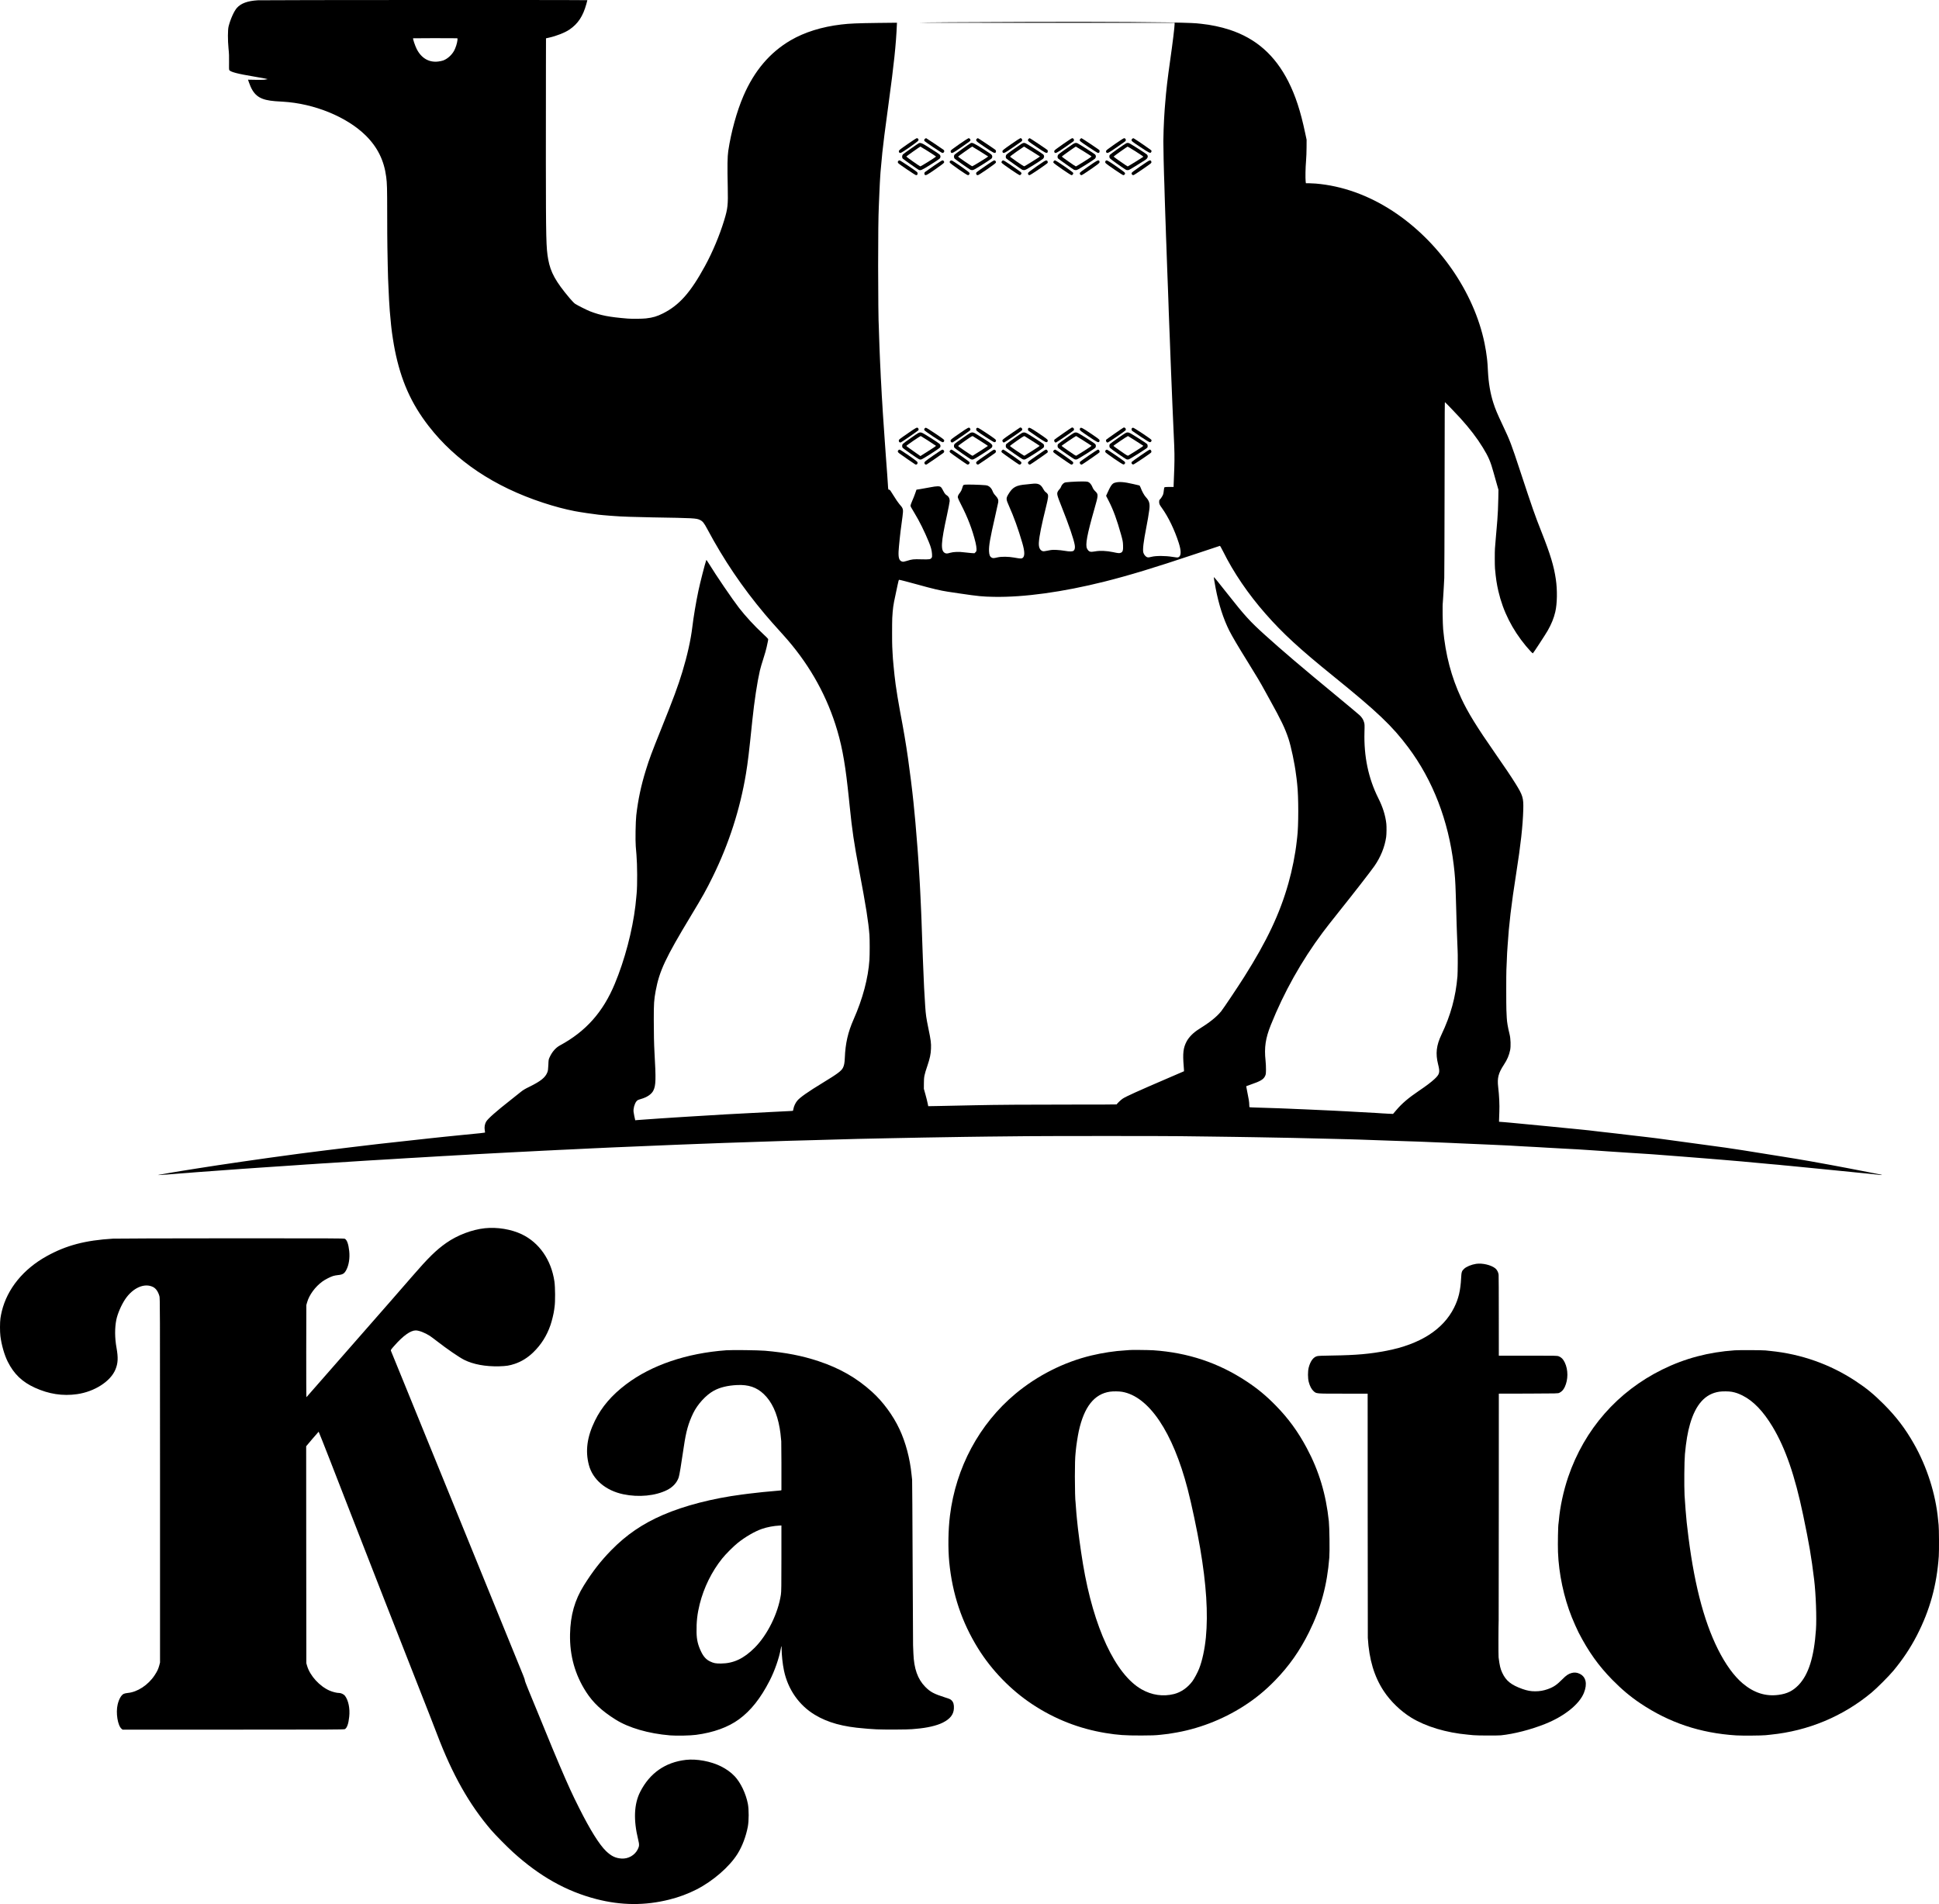 <?xml version="1.0" encoding="utf-8"?>
<!-- Generator: Adobe Illustrator 26.3.1, SVG Export Plug-In . SVG Version: 6.00 Build 0)  -->
<svg version="1.1" id="Layer_1" xmlns="http://www.w3.org/2000/svg" xmlns:xlink="http://www.w3.org/1999/xlink" x="0px" y="0px"
	 viewBox="0 0 5765 5661.4" style="enable-background:new 0 0 5765 5661.4;" xml:space="preserve">
<g transform="translate(0,12500) scale(0.1,-0.1)">
	<path d="M7667.9,124991.8c-306-18-501-89-624-226c-86-97-193-336-248-553c-25-101-26-407-2-651c16-152,19-242,16-411
		c-3-127-1-222,5-232c32-57,242-113,748-197c135-22,279-48,320-57l75-17l-60-12c-41-9-135-11-292-9l-232,4l30-87
		c122-350,282-486,631-536c99-14,157-19,373-31c930-53,1903-450,2465-1005c352-348,547-743,610-1235c25-196,28-319,29-1075
		c0-432,3-891,6-1020c2-129,7-368,10-530s8-335,10-385c3-49,7-153,10-230c11-284,26-555,41-745c9-112,35-394,39-420c2-14,6-54,10-90
		c14-137,67-478,101-646c182-910,486-1595,1010-2269c802-1032,1942-1796,3394-2273c342-112,645-193,943-251c152-30,572-92,707-106
		c36-3,106-10,155-15c50-5,131-12,180-15c50-3,113-8,140-10c153-15,653-32,1135-40c1225-20,1300-24,1408-76c82-40,119-86,216-267
		c492-922,1042-1736,1715-2536c126-150,270-313,545-617c715-791,1233-1678,1549-2654c175-539,277-1061,367-1875
		c16-151,32-295,35-320s14-135,25-245c74-725,126-1078,281-1900c208-1102,274-1521,306-1925c10-123,10-593,0-739
		c-36-546-201-1164-471-1773c-167-378-244-711-261-1143c-6-151-21-228-56-296c-47-93-163-180-589-439c-457-278-694-445-772-543
		c-52-65-95-156-110-233c-7-32-13-61-14-62c-3-5-64-8-654-37c-278-14-539-27-580-30c-41-2-127-7-190-10s-149-7-190-10
		c-78-5-187-11-380-20c-95-5-443-26-825-50c-44-3-156-10-250-15c-93-6-201-12-240-15c-38-3-146-9-240-15c-93-6-195-12-225-15
		c-30-2-102-7-160-10s-121-8-140-10s-82-7-140-10s-123-8-145-10s-85-6-140-10c-55-3-121-8-146-11l-45-5l-29,130
		c-22,106-26,144-21,197c12,115,64,233,120,269c13,9,57,25,97,36c184,52,318,143,372,253c74,151,79,331,33,1131
		c-14,246-21,563-21,980c0,486,7,581,56,850c111,596,289,976,1049,2235c358,593,453,763,650,1165c481,979,811,2006,986,3060
		c57,349,88,603,189,1585c59,567,145,1136,225,1483c17,71,63,231,104,355c41,125,84,277,96,337c11,61,28,136,36,168s12,66,9,76
		s-76,83-162,162c-240,222-509,513-704,764c-194,250-692,981-891,1308c-43,71-80,123-82,115c-43-123-185-681-235-918
		c-72-342-146-784-181-1080c-45-378-150-847-296-1328c-130-428-270-804-621-1677c-296-737-357-899-464-1245
		c-143-461-232-882-285-1345c-20-184-30-746-15-920c6-71,15-186,21-255c25-289,28-903,6-1135c-4-38-9-92-11-120
		c-13-141-17-177-26-255c-89-745-318-1615-614-2324c-350-842-861-1415-1630-1831c-124-67-230-187-303-344c-35-74-36-80-42-236
		c-6-130-11-171-29-218c-60-155-193-263-525-427c-144-70-200-104-273-164c-51-42-188-151-305-243c-422-331-669-550-718-636
		c-41-71-56-165-41-252c7-37,10-69,7-72c-2-2-69-11-148-19c-78-8-165-16-193-19c-27-3-187-19-355-35c-168-17-390-39-495-50
		c-104-11-300-32-435-46c-273-28-1488-163-1535-169c-16-3-93-12-170-20c-161-18-527-62-630-75c-38-5-90-11-115-14
		c-290-34-437-52-670-82c-151-19-378-48-505-64c-126-16-246-32-265-34c-19-3-102-14-185-25c-863-114-2176-305-2845-412
		c-206-33-429-69-495-79c-136-21-579-97-640-110l-40-8l34-1c27-1,340,22,721,54c30,2,93,7,140,10s101,8,120,10s76,7,125,10
		c131,8,901,64,960,70c28,2,91,7,140,10c50,3,110,8,135,10s86,7,135,10c50,3,117,8,150,10c33,3,161,12,285,20s257,17,295,20
		c39,3,140,9,225,15s187,12,225,15c39,3,205,14,370,25s325,22,355,25c30,2,105,7,165,10c61,3,126,8,145,10s87,7,150,10s140,8,170,10
		c81,7,171,13,620,40c223,14,434,27,470,30c36,2,108,7,160,10s205,12,340,20s286,17,335,20c50,3,122,7,160,10c158,10,225,15,325,20
		c58,3,139,8,180,10c41,3,194,12,340,20c267,15,376,22,505,30c39,3,124,7,190,10s140,8,165,10s108,7,185,10s160,8,185,10
		c25,3,95,7,155,10c192,10,1046,54,1135,60c47,2,135,7,195,10c61,3,151,8,200,10c50,3,182,10,295,15c113,6,243,12,290,15
		c47,2,141,7,210,10c69,3,157,8,195,10c39,2,138,7,220,10c83,3,179,8,215,10c36,3,128,7,205,10s169,8,205,10c36,3,128,7,205,10
		s178,7,225,10s141,7,210,10s170,7,225,10s165,7,245,10c146,5,511,21,715,30c113,5,492,21,715,30c69,3,179,7,245,10s185,7,265,10
		s195,8,255,10c61,2,184,7,275,10s208,7,260,10s172,7,265,10c94,3,231,7,305,10s209,7,300,10c193,6,386,13,595,20
		c487,17,877,29,1515,45c206,5,447,12,535,15s250,7,360,10s270,7,355,10s297,7,470,10s385,7,470,10c85,2,317,7,515,10s428,8,510,10
		c83,2,384,7,670,11c286,3,536,8,555,9c19,2,325,6,680,9s879,9,1165,12c659,7,4163,7,4555,0c162-3,558-8,880-11s655-7,740-10
		s371-7,635-10s752-12,1085-20s711-17,840-20s316-7,415-10s279-7,400-10s274-7,340-10c120-5,278-10,560-20c83-3,211-7,285-10
		s207-7,295-10s221-7,295-10s216-7,315-10c223-7,605-23,970-40c55-3,152-7,215-10c202-8,352-15,460-20c58-3,164-7,235-10
		c72-3,175-8,230-10c254-13,309-15,435-20c74-3,167-7,205-10c39-2,113-7,165-10s172-9,265-15c94-5,224-12,290-15s145-8,175-10
		s105-7,165-10c61-3,144-8,185-10c124-7,249-14,355-20c135-7,260-14,380-20c100-6,329-20,460-30c39-3,138-9,220-15
		c83-6,179-12,215-15c36-2,173-11,305-20c132-8,267-17,300-20c61-5,450-30,625-40c52-3,118-8,145-10c52-5,440-35,780-60
		c239-18,210-16,760-60c242-19,463-37,490-40c52-5,468-41,590-50c39-4,86-8,105-10c19-3,141-13,270-25c261-22,324-28,490-45
		c25-3,81-7,125-11c44-3,91-7,105-9s79-9,145-15s140-13,165-15c25-3,254-25,510-50c408-39,767-74,910-90c25-2,205-20,400-40
		c195-19,420-42,500-50s172-18,205-21s92-10,130-15c130-16,141-7,20,16c-256,50-750,146-950,184c-420,80-471,89-1090,201
		c-158,29-742,126-865,144c-58,9-202,32-320,51c-660,108-1114,178-1340,210c-1276,176-1871,257-2020,275c-52,6-106,13-120,15
		s-126,15-250,30c-124,14-261,30-305,35s-159,19-255,30c-96,12-229,27-295,35s-165,19-220,25s-136,15-180,20c-44,6-141,17-215,25
		c-74,9-169,20-210,25c-61,8-349,37-1055,105c-27,2-120,11-205,20c-85,8-344,33-575,55s-447,43-480,46s-125,11-205,18l-145,11l1,55
		c0,30,4,138,8,240c9,203-4,484-35,745c-30,263,7,406,170,655c102,155,153,276,187,439c22,112,15,337-16,461c-55,227-78,361-85,496
		c-3,77-8,182-11,234c-6,124-6,1105,0,1190c3,36,8,148,11,250s8,212,10,245c3,33,9,134,15,225c40,634,110,1220,255,2145
		c136,866,196,1408,211,1900c10,346-13,424-232,776c-128,206-325,499-604,899c-546,784-812,1215-1007,1635
		c-298,640-468,1287-539,2050c-15,167-23,742-10,800c2,11,7,85,11,165s9,152,10,161c2,8,6,87,10,175c3,87,9,191,12,229
		c3,39,7,1188,9,2555c4,2765,4,2672,14,2668c11-4,335-342,450-468c284-313,497-591,675-881c168-274,231-422,321-753
		c31-111,75-268,99-351l43-150l-4-250c-4-227-16-502-29-645c-3-30-12-138-20-240s-19-232-25-290c-5-58-12-141-15-185s-8-105-11-135
		c-7-78-7-512,1-595c28-306,50-451,101-675c138-596,412-1140,820-1631c97-116,195-220,205-217c12,5,371,553,439,672
		c111,194,185,374,228,561c57,245,64,646,16,970c-57,392-163,742-420,1392c-208,525-268,698-639,1823c-267,811-299,897-525,1375
		c-156,329-215,471-274,655c-90,280-143,594-161,950c-6,134-15,264-20,300c-2,14-6,54-10,90c-9,93-42,295-71,435
		c-316,1529-1366,3038-2734,3930c-722,471-1501,749-2285,815c-66,5-159,10-206,10h-86l-7,53c-11,97-6,411,11,602
		c9,105,16,291,16,415l1,225l-43,200c-137,651-288,1110-500,1530c-398,784-963,1282-1748,1539c-259,84-555,147-838,176
		c-60,6-125,13-144,15s-91,6-160,9c-585,26-2652,40-4846,32c-1911-6-3206-15-3214-22c-2-2,1700-4,3782-4h3787v-30
		c0-92-58-566-135-1105c-76-533-116-877-145-1250c-6-77-12-160-15-185c-2-25-7-101-11-170c-3-69-8-138-9-155c-6-50-20-502-20-625
		c0-188,16-962,20-995c2-16,7-147,10-290s8-300,10-350c2-49,7-191,10-315s8-259,10-300s7-169,10-285c3-115,7-253,10-305
		s7-169,10-260s7-221,10-290c5-124,10-269,20-555c7-205,15-411,20-525c2-52,7-178,10-280s7-237,10-300c5-109,9-214,20-530
		c3-74,7-184,10-245c3-60,7-182,10-270s8-207,10-265c3-58,12-287,20-510c14-370,26-675,40-980c3-63,7-164,10-225
		c17-386,24-555,30-680c23-467,25-640,15-973c-7-194-13-368-15-385c-2-18-4-62-4-99l-1-68h-127c-71,0-134-4-142-9c-9-6-17-40-22-92
		c-4-46-13-100-20-119c-15-44-69-129-98-154c-16-15-21-31-21-67c0-65,9-85,86-192c187-260,374-648,497-1032c80-248,74-397-17-429
		c-19-7-68-3-174,15c-210,34-485,35-619,1c-78-20-97-22-127-12c-49,16-102,80-117,142c-21,91,5,313,90,748c40,205,66,358,87,512
		c25,186,3,273-97,380c-52,55-121,179-159,286c-17,45-29,64-44,67c-12,2-91,21-176,41c-275,64-424,75-547,39c-83-24-126-88-245-355
		l-15-35l82-160c134-262,240-553,362-990c49-176,56-214,60-318c7-145-9-201-63-223c-47-20-70-18-234,17c-195,41-391,49-535,22
		s-188-13-238,82c-58,107,0,417,218,1180c120,419,121,432,26,526c-44,43-65,74-85,125c-31,78-83,138-135,156c-42,15-247,14-506-2
		c-138-9-175-15-201-31c-40-24-77-73-93-120c-6-20-25-49-42-65s-39-46-50-66c-37-73-30-103,115-467c210-526,359-959,387-1131
		c13-76,1-136-32-165c-31-29-124-30-264-5c-66,12-178,24-250,27c-114,5-145,2-252-20c-92-19-130-24-154-17c-85,25-125,117-115,261
		c13,193,78,513,216,1069c61,248,71,324,44,369c-10,17-35,42-56,56c-24,16-49,48-74,95c-67,128-140,168-287,157c-45-4-91-8-102-10
		c-11-3-60-8-110-12c-309-24-412-81-540-296c-70-118-69-146,20-344c144-321,273-678,395-1095c78-265,80-407,6-455
		c-30-20-66-18-251,15c-164,29-372,32-485,6c-122-28-142-29-179-8c-53,29-73,78-79,191c-7,161,30,376,178,1021c49,212,92,408,96,436
		c9,73-8,116-80,194c-45,49-69,85-85,130c-27,75-80,136-140,163c-37,16-80,21-235,28c-280,12-461,12-484,0c-21-11-32-36-56-123
		c-9-31-32-76-51-100c-58-72-78-116-70-156c4-20,46-112,95-206c200-387,338-749,430-1126c18-77,30-151,30-193c0-63-2-71-30-99
		l-31-30l-92,5c-51,3-146,13-212,22c-150,21-318,16-420-14c-82-25-116-26-153-7c-134,69-121,305,59,1124c43,200,80,389,81,420
		c2,67-21,121-63,155c-16,12-42,32-59,45c-17,14-46,57-69,105c-21,45-51,93-65,107c-43,39-118,38-331-3c-99-20-230-43-290-52
		l-110-17l-39-112c-21-61-61-162-89-224c-27-62-49-124-49-137c0-25,11-47,119-225c142-232,295-541,422-850c65-156,90-251,98-362
		c5-72,3-92-11-113c-33-50-61-54-303-48c-241,7-277,3-440-48c-81-25-101-27-134-19c-86,24-115,106-106,304c7,136,55,599,82,773
		c8,54,24,174,35,266c28,223,25,233-99,373c-31,35-105,144-166,244c-95,156-113,180-132,177c-27-5-30,6-38,158c-6,108-11,187-20,295
		c-6,63-18,231-40,540c-18,262-25,348-30,420c-6,66-52,748-60,875c-3,50-8,126-10,170c-3,44-7,118-10,165s-7,117-10,155
		c-5,74-11,198-20,380c-3,61-7,137-10,170c-2,33-7,134-10,225s-8,181-10,200s-7,136-11,260c-3,124-8,227-9,230c-2,3-6,133-10,290
		s-8,297-10,311c-10,87-20,974-20,1809c0,882,7,1500,20,1760c3,52,10,217,15,365c6,149,13,297,15,330s7,110,10,170
		c3,61,7,130,10,155c2,25,7,74,10,110c24,306,60,641,105,995c47,368,57,444,125,940c160,1170,222,1758,247,2349l3,58l-560-6
		c-622-8-850-17-1098-47c-578-68-1091-229-1504-470c-620-363-1083-910-1405-1659c-196-454-366-1073-449-1630c-25-172-29-444-15-1090
		c11-519,0-622-105-968c-137-451-346-950-572-1364c-429-788-765-1166-1249-1409c-178-89-301-126-507-149c-103-12-424-15-541-5
		c-551,45-799,93-1118,215c-97,38-374,177-447,225c-29,20-96,89-162,167c-414,491-567,767-637,1151c-62,340-68,599-70,2922
		c0,1100,0,2372,2,2826l2,827l98,22c220,50,467,148,599,238c254,173,401,394,502,757c17,61,31,113,31,117
		C17462.9,125003.8,7838.9,125000.8,7667.9,124991.8z M13581.9,123862.8c23-1,24-3,18-64c-8-83-55-229-101-311
		c-71-127-197-239-322-286c-30-11-96-25-147-31c-277-34-506,101-644,379c-49,100-117,304-103,312
		C12289.9,123865.8,13506.9,123866.8,13581.9,123862.8z M36361.9,108609.8c313-633,747-1270,1266-1861c513-584,1007-1039,2025-1862
		c1302-1054,1740-1471,2218-2110c730-976,1192-2170,1351-3495c36-300,49-482,61-883c5-183,12-408,15-502c2-93,7-258,10-365
		s7-235,10-285c3-49,7-178,11-285s8-208,9-225c8-81,4-655-5-765c-52-617-201-1158-475-1734c-154-323-181-564-100-886
		c60-236,46-292-107-435c-99-92-245-203-463-350c-313-212-503-374-670-570l-100-117l-140,6c-77,4-165,9-195,11s-95,7-145,10
		c-123,7-530,29-730,40c-55,3-134,7-175,10s-131,7-200,10s-154,7-190,10s-135,7-220,10s-184,8-220,10s-132,6-215,10
		c-82,3-184,8-225,10s-151,7-245,10c-93,3-195,8-225,10c-30,3-156,7-280,11c-124,3-250,7-280,9s-172,6-315,10s-263,9-267,12
		c-5,2-8,34-8,71c0,78-17,186-62,399c-17,84-29,154-27,156s67,25,144,52c271,93,366,148,412,243c26,53,28,66,30,197
		c1,77-5,199-13,270c-42,386-1,664,156,1055c390,975,913,1908,1544,2754c78,105,277,360,442,566c503,629,970,1231,1096,1410
		c183,263,306,566,348,860c12,84,15,310,5,397c-28,250-105,495-240,762c-294,589-430,1238-410,1961c6,220,5,239-14,300
		c-24,78-63,138-128,201c-26,26-325,275-663,555c-1068,881-1636,1365-2155,1834c-447,404-596,567-1109,1218
		c-265,337-394,495-406,500c-9,3,9-113,51-333c91-478,228-904,405-1258c84-166,269-481,541-917c253-407,393-642,508-855
		c21-38,93-169,160-290c334-602,446-835,551-1150c77-232,185-743,224-1065c6-47,13-96,15-110s6-52,10-85c3-33,8-76,10-95
		c42-356,42-1256,0-1575c-2-16-9-75-15-130c-40-369-134-845-246-1238c-253-900-640-1718-1313-2782c-199-315-621-945-687-1026
		c-139-170-340-331-672-537c-153-95-288-232-356-361c-99-190-118-347-85-739c7-78,10-144,8-145c-2-2-222-97-489-211
		c-869-373-1236-539-1332-603c-58-38-178-154-178-172c0-3-591-6-1312-5c-1267,1-2292-6-2908-20c-419-9-677-15-1055-22l-330-6l-19,93
		c-10,52-40,168-65,259l-46,165l1,165c1,193,11,245,104,520c75,223,100,340,107,510c7,160-5,254-77,600c-66,321-77,400-95,660
		c-27,414-40,651-60,1185c-3,77-8,187-10,245c-3,58-7,182-10,275c-3,94-8,220-10,280c-2,61-7,187-10,280c-3,94-7,224-10,290
		s-7,179-10,250c-7,181-15,346-20,440c-2,44-7,136-10,205s-7,154-10,190s-7,112-10,170c-5,97-8,152-20,330c-3,36-7,106-10,155
		c-3,50-8,122-11,160c-3,39-7,95-9,125s-7,91-10,135c-9,129-55,697-60,735c-2,19-7,69-10,110c-5,63-16,175-50,515
		c-34,336-107,920-161,1295c-62,435-129,832-239,1410c-43,230-108,621-129,785c-22,162-48,397-61,545c-8,96-17,195-20,220
		c-2,24-7,107-11,185c-3,77-7,156-9,175c-6,57-6,736,0,850c16,282,30,389,91,665c19,88,49,231,67,317c22,107,36,158,45,158
		c22,0,284-68,562-145c410-115,685-180,885-209c22-3,191-28,375-56c537-79,658-91,1000-97c896-16,2042,142,3285,453
		c724,182,1487,413,2670,810c413,139,755,252,762,253C36275.9,108771.8,36317.9,108698.8,36361.9,108609.8z"/>
	<path d="M26982.9,120713.8c-221-153-255-181-258-205c-4-36,13-57,47-57c38,0,523,338,535,373c12,32-14,67-48,67
		C27246.9,120891.8,27122.9,120811.8,26982.9,120713.8z"/>
	<path d="M27510.9,120880.8c-28-16-40-46-28-69c13-24,513-360,536-360c50,0,74,60,37,92c-30,25-512,348-520,348
		C27530.9,120891.8,27519.9,120886.8,27510.9,120880.8z"/>
	<path d="M28522.9,120713.8c-220-153-255-181-258-205c-2-16,2-35,9-43c27-33,63-15,289,142c294,204,290,201,290,228s-29,56-56,56
		C28786.9,120890.8,28662.9,120810.8,28522.9,120713.8z"/>
	<path d="M29044.9,120875.8c-17-12-22-24-20-47c3-29,23-45,258-204c251-169,290-189,318-161c18,18,15,63-5,80
		c-28,25-511,348-520,348C29070.9,120891.8,29056.9,120884.8,29044.9,120875.8z"/>
	<path d="M30062.9,120712.8c-217-151-255-182-258-205c-2-15,2-34,9-42c27-33,63-15,304,152c132,91,248,173,258,182c34,30,8,93-39,92
		C30326.9,120890.8,30202.9,120810.8,30062.9,120712.8z"/>
	<path d="M30584.9,120875.8c-14-10-22-26-22-44c0-27,20-43,259-204c253-172,292-191,319-164c13,13,16,57,4,74c-8,13-519,354-530,354
		C30610.9,120891.8,30596.9,120884.8,30584.9,120875.8z"/>
	<path d="M31602.9,120712.8c-217-151-255-181-258-205c-2-15,2-34,9-42c28-33,63-16,305,152c131,91,247,173,257,181c34,31,8,94-39,92
		C31866.9,120890.8,31742.9,120810.8,31602.9,120712.8z"/>
	<path d="M32124.9,120875.8c-14-10-22-26-22-44c0-27,21-43,261-204c145-98,270-176,283-176c12,0,27,5,34,12c13,13,16,57,4,74
		c-8,13-519,354-530,354C32150.9,120891.8,32136.9,120884.8,32124.9,120875.8z"/>
	<path d="M33142.9,120712.8c-215-151-256-182-258-205c-2-15,2-34,9-42c28-33,63-16,305,152c131,91,247,173,257,181
		c35,32,11,94-36,92C33407.9,120890.8,33282.9,120810.8,33142.9,120712.8z"/>
	<path d="M33664.9,120875.8c-14-10-22-25-22-44c0-28,19-42,258-202c273-183,304-197,328-150c6,13,10,32,7,42c-4,16-522,370-541,370
		C33690.9,120891.8,33676.9,120884.8,33664.9,120875.8z"/>
	<path d="M27322.9,120744.8c-24-10-442-303-472-331c-34-31-39-97-10-130c17-19,428-309,469-331c58-30,85-19,348,145
		c137,86,262,169,278,185c29,32,34,63,15,104c-11,24-118,96-445,299C27415.9,120741.8,27358.9,120759.8,27322.9,120744.8z
		 M27598.9,120498.8c126-79,229-148,231-153c4-12-452-297-469-292c-24,5-417,283-415,292c3,9,407,295,419,296
		C27368.9,120641.8,27473.9,120576.8,27598.9,120498.8z"/>
	<path d="M28862.9,120744.8c-34-14-471-327-485-346c-20-29-19-87,3-113c16-20,422-307,469-332c12-7,39-12,60-12c33,0,78,25,294,160
		c140,88,264,171,277,185c25,30,28,64,8,103c-10,18-97,79-274,190C28955.9,120741.8,28908.9,120764.8,28862.9,120744.8z
		 M29144.9,120495.8c128-81,234-148,236-149c7-6-455-290-473-290c-22,0-425,275-422,288c2,8,408,296,419,297
		C28908.9,120641.8,29016.9,120575.8,29144.9,120495.8z"/>
	<path d="M30356.9,120713.8c-130-85-410-285-431-308c-26-28-31-88-10-115c12-16,433-315,474-337c12-7,39-12,61-12
		c32,0,77,24,288,156c137,86,261,169,277,185c34,37,37,88,5,122c-25,27-489,320-532,337
		C30442.9,120758.8,30418.9,120753.8,30356.9,120713.8z M30685.9,120495.8c127-81,233-148,235-149c5-4-446-286-466-291
		c-11-3-89,45-212,131c-107,75-201,142-208,149c-10,10,26,40,195,159c114,80,211,146,216,147
		C30449.9,120641.8,30557.9,120575.8,30685.9,120495.8z"/>
	<path d="M31896.9,120713.8c-130-85-410-285-431-308c-26-28-31-88-10-115c12-16,436-317,476-339c11-5,37-10,59-10
		c33,0,77,24,288,156c137,85,261,169,277,185c34,37,36,88,5,123c-20,21-445,293-519,331
		C31996.9,120760.8,31960.9,120754.8,31896.9,120713.8z M32210.9,120505.8c119-75,225-142,235-149c16-11-9-30-213-159
		c-128-80-238-146-245-146c-16,0-420,283-418,294c2,9,404,295,416,296C31989.9,120641.8,32090.9,120580.8,32210.9,120505.8z"/>
	<path d="M33484.9,120740.8c-40-16-481-329-492-349c-13-24-13-63,1-92c6-13,94-81,196-153c311-217,291-205,338-205
		c43,0,28-9,517,298c81,51,102,114,56,166c-20,22-444,293-518,331C33549.9,120753.8,33518.9,120754.8,33484.9,120740.8z
		 M33768.9,120494.8c128-81,230-151,226-155c-19-18-455-288-466-288c-14,0-419,282-420,292c-1,8,404,296,417,297
		C33530.9,120641.8,33639.9,120575.8,33768.9,120494.8z"/>
	<path d="M26708.9,120215.8c-19-19-20-45-3-66c25-33,507-358,530-358c13,0,28,5,35,12c18,18,15,63-6,81c-53,49-499,347-518,347
		C26733.9,120231.8,26716.9,120224.8,26708.9,120215.8z"/>
	<path d="M27757.9,120065.8c-132-91-248-173-257-182c-21-17-24-62-6-80c29-29,66-9,318,166c210,146,256,183,258,204
		c4,30-21,58-51,58C28007.9,120231.8,27889.9,120156.8,27757.9,120065.8z"/>
	<path d="M28247.9,120211.8c-14-16-17-26-9-45c12-33,504-375,539-375s60,39,44,71c-13,29-493,362-529,367
		C28275.9,120231.8,28260.9,120225.8,28247.9,120211.8z"/>
	<path d="M29332.9,120088.8c-321-222-310-213-310-245c0-35,16-52,50-52c16,1,117,65,280,178c212,147,256,182,258,203
		c4,31-21,59-51,59C29547.9,120231.8,29445.9,120167.8,29332.9,120088.8z"/>
	<path d="M29786.9,120206.8c-12-18-14-32-8-45c13-29,511-370,540-370c28,0,58,41,50,68c-4,10-39,41-79,68c-39,27-154,107-255,177
		c-111,76-193,127-208,127C29812.9,120231.8,29796.9,120221.8,29786.9,120206.8z"/>
	<path d="M30822.9,120054.8c-220-154-255-182-258-206c-4-35,13-57,45-57c28,0,530,342,540,367c3,9,2,27-3,42c-7,19-17,27-39,29
		C31082.9,120231.8,31031.9,120200.8,30822.9,120054.8z"/>
	<path d="M31327.9,120207.8c-10-15-13-31-8-44c11-28,509-372,539-372c31,0,60,43,48,70c-14,29-510,370-539,370
		C31352.9,120231.8,31336.9,120222.8,31327.9,120207.8z"/>
	<path d="M32362.9,120053.8c-212-147-256-181-258-203c-4-31,21-59,51-59c12,0,137,80,277,178c220,153,255,181,258,205
		c2,16-2,35-9,43C32654.9,120250.8,32618.9,120231.8,32362.9,120053.8z"/>
	<path d="M32875.9,120219.8c-22-28-22-48,0-73c36-41,498-355,522-355c31,0,59,34,51,63c-4,16-79,74-261,200
		C32939.9,120226.8,32898.9,120248.8,32875.9,120219.8z"/>
	<path d="M33902.9,120053.8c-212-147-256-182-258-203c-4-31,21-59,51-59c12,0,114,64,227,143c321,222,310,213,310,245
		c0,35-16,52-49,52C34166.9,120230.8,34065.9,120166.8,33902.9,120053.8z"/>
	<path d="M26984.9,112110.8c-255-176-262-181-262-214c0-37,27-61,59-52c20,5,512,345,523,361s9,40-4,58
		C27267.9,112304.8,27254.9,112297.8,26984.9,112110.8z"/>
	<path d="M28524.9,112110.8c-254-176-262-183-262-215c0-36,27-60,59-51c20,5,513,345,523,361c11,17,9,40-4,58
		C28808.9,112304.8,28794.9,112297.8,28524.9,112110.8z"/>
	<path d="M30322.9,112284.8c-8-4-129-85-267-181c-228-158-253-177-253-203c0-31,23-59,49-59c17,0,519,342,533,364c15,22,8,55-14,70
		C30346.9,112292.8,30345.9,112292.8,30322.9,112284.8z"/>
	<path d="M31862.9,112284.8c-22-9-504-344-512-357c-22-32,4-86,41-86c18,0,519,342,533,364c15,22,8,55-14,70
		C31886.9,112292.8,31885.9,112292.8,31862.9,112284.8z"/>
	<path d="M33402.9,112284.8c-22-9-504-345-512-357c-22-32,4-86,41-86c18,0,519,341,533,363c15,23,8,56-14,71
		C33426.9,112292.8,33425.9,112292.8,33402.9,112284.8z"/>
	<path d="M27488.9,112258.8c-9-12-13-32-10-44c8-29,509-363,545-363c32,0,49,17,49,51c0,25-26,45-260,203c-162,110-270,176-285,176
		C27513.9,112281.8,27496.9,112272.8,27488.9,112258.8z"/>
	<path d="M29034.9,112269.8c-19-19-14-63,11-85c56-52,494-333,517-333c34,0,50,17,50,52c0,25-25,44-255,200c-143,97-268,174-283,176
		S29041.9,112276.8,29034.9,112269.8z"/>
	<path d="M30574.9,112269.8c-18-18-15-63,6-80c9-9,125-88,256-177c241-162,278-180,305-147c7,8,11,27,9,43c-3,24-36,50-258,200
		C30641.9,112277.8,30602.9,112297.8,30574.9,112269.8z"/>
	<path d="M32113.9,112267.8c-7-8-11-27-9-43c3-24,36-50,258-200c256-174,292-192,319-159c7,8,11,27,9,43c-3,24-36,50-258,200
		C32177.9,112280.8,32139.9,112299.8,32113.9,112267.8z"/>
	<path d="M33654.9,112269.8c-18-18-15-63,6-80c9-8,126-88,258-177c157-104,251-161,268-161c35,0,62,40,46,70c-15,29-514,360-543,360
		C33676.9,112281.8,33661.9,112276.8,33654.9,112269.8z"/>
	<path d="M27086.9,111980.8c-126-88-237-169-246-181c-20-22-24-79-8-108c14-26,463-339,502-351c17-5,43-6,57-2
		c48,12,547,332,560,359c18,40,13,72-16,103c-16,17-140,100-277,186c-229,143-252,155-295,155
		C27318.9,112141.8,27304.9,112132.8,27086.9,111980.8z M27607.9,111889.8c121-77,221-143,223-147c1-5-103-74-232-155l-234-148
		l-209,147c-114,80-209,149-210,153c-4,12,419,302,431,295C27382.9,112030.8,27486.9,111965.8,27607.9,111889.8z"/>
	<path d="M28627.9,111980.8c-126-88-238-169-247-181c-20-22-24-79-8-107c13-25,464-341,502-352c17-5,43-6,57-2
		c48,11,547,332,560,359c33,74,15,94-222,244c-324,205-315,200-366,200C28860.9,112141.8,28842.9,112130.8,28627.9,111980.8z
		 M29160.9,111881.8c116-73,212-137,212-141c0-5-382-250-457-293c-10-6-425,275-430,292c-2,4,92,73,209,155c194,135,213,146,232,134
		C28938.9,112021.8,29043.9,111954.8,29160.9,111881.8z"/>
	<path d="M30162.9,111976.8c-129-91-241-173-247-182c-15-20-17-77-3-103c13-24,465-340,503-351c17-5,42-6,56-2
		c48,11,547,332,560,359c14,32,14,63-2,92c-7,12-131,96-275,187c-244,154-265,165-309,165
		C30399.9,112141.8,30386.9,112133.8,30162.9,111976.8z M30700.9,111881.8c116-73,212-136,212-140c0-6-385-253-456-293
		c-11-6-426,275-431,291c-1,4,93,73,209,155c194,135,213,146,232,134C30478.9,112020.8,30583.9,111955.8,30700.9,111881.8z"/>
	<path d="M31704.9,111977.8c-128-90-240-172-247-182c-20-26-19-88,3-112c28-33,463-334,496-343c17-5,44-5,61,0
		c40,11,525,316,547,344c20,26,23,65,7,101c-8,17-97,79-275,191c-247,154-267,165-311,165
		C31939.9,112140.8,31925.9,112132.8,31704.9,111977.8z M32222.9,111893.8c118-74,221-139,227-145c10-7-47-47-207-148
		c-121-76-228-143-239-148c-16-9-52,13-230,137c-116,81-211,149-211,152c1,13,424,299,434,293
		C32002.9,112030.8,32104.9,111967.8,32222.9,111893.8z"/>
	<path d="M33243.9,111976.8c-128-90-239-172-247-182c-19-25-17-84,4-110c25-31,462-334,497-344c16-5,43-5,60,0
		c42,11,543,328,555,351c15,29,11,83-8,106c-9,12-132,94-274,183c-241,151-259,161-305,161
		C33479.9,112140.8,33467.9,112133.8,33243.9,111976.8z M33762.9,111893.8c118-74,220-139,227-146c9-8-41-44-204-146
		c-118-74-225-140-238-147c-21-11-40,0-234,135c-116,81-211,149-210,152c1,13,424,298,433,293
		C33542.9,112031.8,33644.9,111967.8,33762.9,111893.8z"/>
	<path d="M26709.9,111613.8c-30-33-21-59,36-100c79-59,439-307,465-321c36-19,74,9,70,52c-3,28-25,46-258,209
		c-140,97-264,177-276,178C26735.9,111631.8,26718.9,111623.8,26709.9,111613.8z"/>
	<path d="M27742.9,111452.8c-231-162-255-181-258-209c-4-42,34-70,70-51c33,18,469,319,496,342c12,11,22,30,22,42c0,27-30,55-56,54
		C28006.9,111630.8,27882.9,111550.8,27742.9,111452.8z"/>
	<path d="M28252.9,111611.8c-25-25-25-42-2-68c16-19,458-329,503-352c38-21,90,31,70,69c-13,24-513,371-535,371
		C28279.9,111631.8,28263.9,111622.8,28252.9,111611.8z"/>
	<path d="M29491.9,111594.8c-30-20-147-101-261-180c-190-132-208-147-208-173c0-40,39-67,72-49c33,17,469,318,496,342
		c27,25,28,58,4,80C29567.9,111638.8,29550.9,111635.8,29491.9,111594.8z"/>
	<path d="M29792.9,111611.8c-25-25-25-42-2-68c16-18,459-329,502-352s93,28,69,71c-12,23-512,369-533,369
		C29819.9,111631.8,29803.9,111622.8,29792.9,111611.8z"/>
	<path d="M31046.9,111605.8c-21-15-139-96-261-181c-204-141-223-157-223-183c0-35,37-64,66-53c24,9,506,343,516,357
		c21,31-7,86-44,86C31092.9,111631.8,31067.9,111619.8,31046.9,111605.8z"/>
	<path d="M31333.9,111612.8c-26-26-26-43-3-69c9-11,112-85,227-164c308-212,288-200,318-189c30,12,42,42,28,70
		c-13,24-497,363-528,369C31362.9,111631.8,31346.9,111625.8,31333.9,111612.8z"/>
	<path d="M32372.9,111456.8c-140-97-258-181-262-188c-24-38,17-96,58-80c24,9,507,343,516,357c22,32-4,86-41,86
		C32633.9,111631.8,32511.9,111552.8,32372.9,111456.8z"/>
	<path d="M32880.9,111619.8c-17-13-21-28-19-60c2-24,506-370,539-370c27,0,52,25,52,52c0,9-10,26-22,37c-44,39-493,347-513,350
		C32906.9,111630.8,32889.9,111626.8,32880.9,111619.8z"/>
	<path d="M33911.9,111455.8c-140-97-257-181-261-188c-23-35,2-78,45-78c22,0,512,330,529,356c22,32-4,86-41,86
		C34173.9,111631.8,34050.9,111552.8,33911.9,111455.8z"/>
	<path d="M14417.9,88480.8c-387-41-817-205-1149-437c-301-211-539-445-1016-997c-190-220-478-550-640-735s-790-901-1394-1591
		s-1103-1258-1108-1264c-5-5-7,574-6,1365l3,1375l23,80c61,219,242,466,455,620c79,58,234,137,317,163c36,11,97,23,135,26
		c153,15,200,43,259,156c76,144,108,353,86,560c-22,206-67,332-130,365c-26,13-408,15-3392,14c-1850-1-3424-5-3498-10
		c-830-50-1393-199-1975-521c-694-385-1171-969-1334-1638c-16-63-34-158-41-210c-17-119-17-404-1-530c33-262,119-562,219-761
		c185-367,427-599,803-771c418-191,830-254,1258-193c518,74,995,380,1140,733c77,187,85,348,32,647c-53,292-54,594-5,834
		c38,181,145,430,260,604c230,345,578,498,834,367c84-43,149-137,187-271c17-62,18-271,18-5479v-5415l-22-84c-30-110-60-175-140-296
		c-191-289-508-497-795-524c-52-5-101-16-125-28c-72-37-141-158-178-316c-59-247,2-625,115-721l32-26h3289c2910,0,3293,2,3319,15
		c64,33,109,161,130,370c26,244-24,487-127,622c-33,43-115,83-170,83c-72,0-190,29-284,69c-300,130-585,443-671,736l-23,80l-3,3225
		l-2,3226l182,216c101,119,186,217,189,217c3,1,153-378,334-841c180-464,451-1160,602-1548c625-1604,797-2045,1028-2635
		c247-630,1112-2834,1335-3400c67-170,165-422,217-560c460-1213,963-2104,1617-2865c123-143,469-493,646-654
		c791-718,1582-1163,2480-1395c737-190,1444-195,2163-15c294,74,550,169,809,300c490,249,981,675,1222,1059c140,222,253,521,308,814
		c32,171,33,506,1,673c-59,307-215,633-392,821c-110,116-242,212-407,295c-303,152-723,229-1044,193c-612-70-1073-392-1357-947
		c-185-362-206-836-62-1424c37-149,35-193-11-286c-87-178-283-290-483-277c-180,12-304,72-461,222c-200,193-470,624-800,1281
		c-200,396-326,671-586,1280c-148,347-228,540-598,1445c-110,270-254,619-320,777c-65,158-115,291-111,295s-16,67-45,138
		c-30,72-522,1280-1094,2685c-573,1405-1152,2827-1287,3160c-136,333-281,688-322,790s-110,271-153,375c-43,105-121,296-173,425
		c-53,129-276,678-497,1220s-406,995-411,1007c-7,20,6,39,100,145c267,303,484,458,640,458c97-1,275-70,418-162
		c37-25,136-98,218-162c294-229,656-477,802-550c270-136,636-203,1038-193c218,6,308,20,472,75c195,66,379,180,541,336
		c237,229,404,492,515,812c44,127,99,353,112,464c4,30,9,68,11,85c23,143,20,580-5,753c-94,638-450,1152-971,1401
		C15198.9,88450.8,14782.9,88518.8,14417.9,88480.8z"/>
	<path d="M43887.9,87421.8c-142-22-291-84-358-148c-70-66-79-97-88-277c-19-368-76-610-209-877c-324-651-1010-1089-2007-1282
		c-496-96-902-132-1608-142c-307-4-423-9-461-20c-111-30-197-149-246-335c-30-116-29-319,1-433c32-121,82-216,142-270
		c88-79,56-76,881-76h728l1-3597c0-1979,2-3627,4-3663c38-645,189-1150,473-1582c203-307,503-597,818-791c434-266,1040-448,1684-506
		c63-6,138-13,165-16c97-11,721-14,815-4c395,41,885,167,1315,338c571,227,1020,586,1155,925c107,268,62,475-123,565
		c-81,40-154,48-237,27c-97-25-164-69-280-187c-169-170-260-232-436-295c-123-44-240-64-374-64c-133,0-236,19-378,69
		c-336,120-490,243-601,483c-55,117-77,211-108,458c-7,58-5,989,2,1100c2,25,4,1551,4,3392l1,3348l878,2c873,3,877,3,923,24
		c66,31,119,87,158,169c105,221,106,514,2,731c-47,99-102,155-177,184c-54,20-73,20-919,20h-865l-1,1178c0,647-2,1200-5,1227
		c-6,69-47,148-98,190C44334.9,87387.8,44072.9,87449.8,43887.9,87421.8z"/>
	<path d="M21592.9,84851.8c-1175-85-2221-440-2974-1009c-430-324-730-674-931-1086c-233-476-290-895-180-1314
		c114-434,499-762,1022-872c460-97,959-48,1306,127c169,86,288,215,342,371c22,63,72,360,155,928c65,441,133,685,276,982
		c126,263,377,539,608,667c181,101,411,158,696,172c340,16,581-65,795-268c239-227,396-564,474-1018c18-102,26-172,46-385
		c4-42,8-1144,5-1456c0-4-39-10-87-13c-289-23-664-61-903-92c-63-8-146-19-185-24c-873-114-1707-329-2348-606
		c-609-264-1085-589-1537-1050c-310-317-552-627-813-1045c-273-437-401-888-412-1454c-12-632,147-1201,478-1714
		c207-321,464-562,872-819c395-249,984-420,1628-473c187-15,597-7,767,16c519,68,959,227,1282,465c348,255,639,622,907,1145
		c149,289,281,669,332,950c16,91,24,98,24,22c1-209,29-469,71-671c118-560,447-1031,918-1315c384-232,841-358,1476-406
		c47-4,95-8,108-10s125-9,250-16c211-11,951-8,1057,5c22,2,76,7,120,11c322,26,609,92,790,182c221,111,325,242,333,424
		c6,114-15,186-68,239c-33,33-58,45-187,85c-340,108-448,166-598,319c-225,230-334,539-351,991c-3,88-7,198-10,245
		c-2,47-8,1161-13,2475c-5,1315-12,2415-15,2445c-4,30-11,100-17,155c-47,476-176,961-359,1350c-189,405-491,816-817,1110
		c-456,413-961,702-1588,910c-491,163-973,257-1595,311C22536.9,84854.8,21770.9,84864.8,21592.9,84851.8z M23232.9,78667.8
		c0-823-2-992-15-1079c-83-557-399-1198-777-1578c-325-326-630-470-1003-473c-159-1-214,9-324,61c-114,54-195,141-265,285
		c-98,202-135,359-139,581c-5,317,22,553,94,842c124,491,356,963,665,1350c110,137,337,364,469,470c220,176,506,342,716,414
		c157,54,347,90,522,99l57,3V78667.8z"/>
	<path d="M33571.9,84857.8c-2-2-60-6-128-10c-292-15-670-73-995-151c-815-195-1607-595-2261-1141c-1072-896-1768-2190-1944-3619
		c-53-427-61-974-21-1387c93-948,373-1784,859-2566c405-651,974-1237,1611-1658c665-440,1389-724,2175-854c376-61,574-75,1070-74
		c307,1,404,4,570,22c110,12,211,24,225,26c14,3,72,12,129,21c739,114,1480,397,2120,808c339,217,633,457,926,758
		c418,429,739,885,1015,1444c350,708,536,1397,600,2215c14,181,5,899-14,1075c-84,803-294,1501-654,2173c-263,493-546,881-922,1266
		c-285,292-540,503-870,721c-835,552-1742,855-2772,925C34151.9,84860.8,33580.9,84865.8,33571.9,84857.8z M33363.9,83616.8
		c796-139,1507-1196,1948-2895c114-437,282-1230,370-1750c185-1082,240-1944,171-2660c-35-353-108-691-201-927
		c-44-112-143-297-199-373c-141-190-337-327-543-380c-328-83-666-35-971,140c-776,444-1426,1836-1740,3725
		c-76,460-150,1012-181,1350c-3,33-10,106-15,162c-5,57-12,151-16,210c-3,60-7,114-9,120c-10,32-20,406-20,758c0,338,7,586,20,689
		c2,16,7,64,10,105c12,131,55,411,86,555c158,723,460,1107,927,1175C33094.9,83634.8,33274.9,83632.8,33363.9,83616.8z"/>
	<path d="M51577.9,84850.8c-780-54-1481-240-2150-569c-1335-657-2318-1778-2802-3195c-142-417-245-898-278-1295c-4-41-8-80-10-87
		c-14-45-25-614-16-855c24-641,172-1342,410-1935c50-126,162-377,204-458c293-567,588-981,997-1399c281-286,538-503,835-702
		c863-579,1782-887,2850-955c179-11,752-7,880,6c28,3,95,10,150,16c1113,112,2145,543,2995,1249c162,135,517,490,654,655
		c277,334,503,674,692,1039c390,757,594,1495,655,2363c11,164,7,829-5,928c-3,22-10,92-16,155c-70,761-330,1578-722,2265
		c-258,453-521,798-893,1171c-298,298-508,471-840,690c-755,498-1616,802-2525,893c-58,6-125,13-150,16
		C52414.9,84856.8,51702.9,84859.8,51577.9,84850.8z M51490.9,83616.8c116-22,193-49,317-110c321-160,619-470,897-934
		c382-639,661-1448,908-2631c179-860,239-1210,325-1910c51-419,78-1140,54-1485c-56-817-220-1339-518-1649c-170-175-338-258-595-292
		c-384-51-729,59-1063,339c-260,219-512,566-737,1015c-437,872-734,2052-911,3612c-8,74-17,151-20,170c-13,105-53,607-63,800
		c-14,288-8,1009,11,1220c35,381,82,657,152,898c171,588,454,900,873,961C51216.9,83634.8,51404.9,83632.8,51490.9,83616.8z"/>
</g>
</svg>
